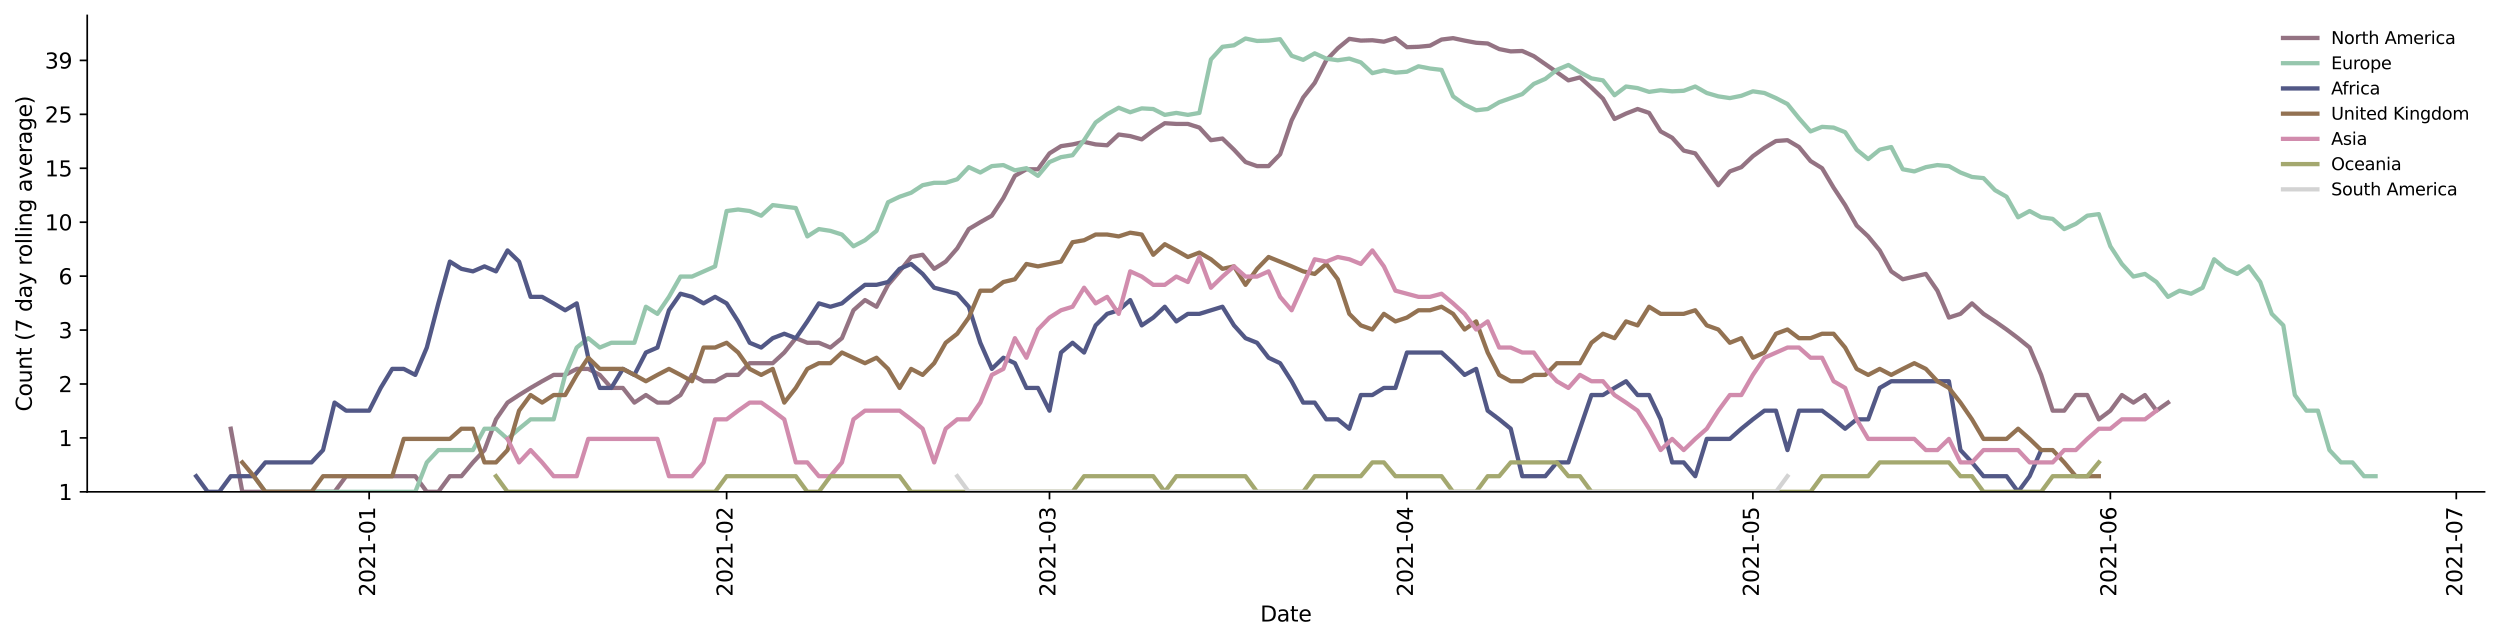 <?xml version="1.0" encoding="utf-8" standalone="no"?>
<!DOCTYPE svg PUBLIC "-//W3C//DTD SVG 1.1//EN"
  "http://www.w3.org/Graphics/SVG/1.1/DTD/svg11.dtd">
<svg height="298.621pt" version="1.1" viewBox="0 0 1163.803 298.621" width="1163.803pt" xmlns="http://www.w3.org/2000/svg" xmlns:xlink="http://www.w3.org/1999/xlink">
 <defs>
  <style type="text/css">*{stroke-linecap:butt;stroke-linejoin:round;}</style>
 </defs>
 <g id="figure_1">
  <g id="patch_1">
   <path d="M 0 298.621 
L 1163.803 298.621 
L 1163.803 0 
L 0 0 
z
" style="fill:#ffffff;"/>
  </g>
  <g id="axes_1">
   <g id="patch_2">
    <path d="M 40.603 228.96 
L 1156.603 228.96 
L 1156.603 7.2 
L 40.603 7.2 
z
" style="fill:#ffffff;"/>
   </g>
   <g id="matplotlib.axis_1">
    <g id="xtick_1">
     <g id="line2d_1">
      <defs>
       <path d="M 0 0 
L 0 3.5 
" id="mdc45613b7e" style="stroke:#000000;stroke-width:0.8;"/>
      </defs>
      <g>
       <use style="stroke:#000000;stroke-width:0.8;" x="171.85" xlink:href="#mdc45613b7e" y="228.96"/>
      </g>
     </g>
     <g id="text_1">
      <!-- 2021-01 -->
      <g transform="translate(174.609 277.743)rotate(-90)scale(0.1 -0.1)">
       <defs>
        <path d="M 1228 531 
L 3431 531 
L 3431 0 
L 469 0 
L 469 531 
Q 828 903 1448 1529 
Q 2069 2156 2228 2338 
Q 2531 2678 2651 2914 
Q 2772 3150 2772 3378 
Q 2772 3750 2511 3984 
Q 2250 4219 1831 4219 
Q 1534 4219 1204 4116 
Q 875 4013 500 3803 
L 500 4441 
Q 881 4594 1212 4672 
Q 1544 4750 1819 4750 
Q 2544 4750 2975 4387 
Q 3406 4025 3406 3419 
Q 3406 3131 3298 2873 
Q 3191 2616 2906 2266 
Q 2828 2175 2409 1742 
Q 1991 1309 1228 531 
z
" id="DejaVuSans-32" transform="scale(0.016)"/>
        <path d="M 2034 4250 
Q 1547 4250 1301 3770 
Q 1056 3291 1056 2328 
Q 1056 1369 1301 889 
Q 1547 409 2034 409 
Q 2525 409 2770 889 
Q 3016 1369 3016 2328 
Q 3016 3291 2770 3770 
Q 2525 4250 2034 4250 
z
M 2034 4750 
Q 2819 4750 3233 4129 
Q 3647 3509 3647 2328 
Q 3647 1150 3233 529 
Q 2819 -91 2034 -91 
Q 1250 -91 836 529 
Q 422 1150 422 2328 
Q 422 3509 836 4129 
Q 1250 4750 2034 4750 
z
" id="DejaVuSans-30" transform="scale(0.016)"/>
        <path d="M 794 531 
L 1825 531 
L 1825 4091 
L 703 3866 
L 703 4441 
L 1819 4666 
L 2450 4666 
L 2450 531 
L 3481 531 
L 3481 0 
L 794 0 
L 794 531 
z
" id="DejaVuSans-31" transform="scale(0.016)"/>
        <path d="M 313 2009 
L 1997 2009 
L 1997 1497 
L 313 1497 
L 313 2009 
z
" id="DejaVuSans-2d" transform="scale(0.016)"/>
       </defs>
       <use xlink:href="#DejaVuSans-32"/>
       <use x="63.623" xlink:href="#DejaVuSans-30"/>
       <use x="127.246" xlink:href="#DejaVuSans-32"/>
       <use x="190.869" xlink:href="#DejaVuSans-31"/>
       <use x="254.492" xlink:href="#DejaVuSans-2d"/>
       <use x="290.576" xlink:href="#DejaVuSans-30"/>
       <use x="354.199" xlink:href="#DejaVuSans-31"/>
      </g>
     </g>
    </g>
    <g id="xtick_2">
     <g id="line2d_2">
      <g>
       <use style="stroke:#000000;stroke-width:0.8;" x="338.257" xlink:href="#mdc45613b7e" y="228.96"/>
      </g>
     </g>
     <g id="text_2">
      <!-- 2021-02 -->
      <g transform="translate(341.016 277.743)rotate(-90)scale(0.1 -0.1)">
       <use xlink:href="#DejaVuSans-32"/>
       <use x="63.623" xlink:href="#DejaVuSans-30"/>
       <use x="127.246" xlink:href="#DejaVuSans-32"/>
       <use x="190.869" xlink:href="#DejaVuSans-31"/>
       <use x="254.492" xlink:href="#DejaVuSans-2d"/>
       <use x="290.576" xlink:href="#DejaVuSans-30"/>
       <use x="354.199" xlink:href="#DejaVuSans-32"/>
      </g>
     </g>
    </g>
    <g id="xtick_3">
     <g id="line2d_3">
      <g>
       <use style="stroke:#000000;stroke-width:0.8;" x="488.56" xlink:href="#mdc45613b7e" y="228.96"/>
      </g>
     </g>
     <g id="text_3">
      <!-- 2021-03 -->
      <g transform="translate(491.319 277.743)rotate(-90)scale(0.1 -0.1)">
       <defs>
        <path d="M 2597 2516 
Q 3050 2419 3304 2112 
Q 3559 1806 3559 1356 
Q 3559 666 3084 287 
Q 2609 -91 1734 -91 
Q 1441 -91 1130 -33 
Q 819 25 488 141 
L 488 750 
Q 750 597 1062 519 
Q 1375 441 1716 441 
Q 2309 441 2620 675 
Q 2931 909 2931 1356 
Q 2931 1769 2642 2001 
Q 2353 2234 1838 2234 
L 1294 2234 
L 1294 2753 
L 1863 2753 
Q 2328 2753 2575 2939 
Q 2822 3125 2822 3475 
Q 2822 3834 2567 4026 
Q 2313 4219 1838 4219 
Q 1578 4219 1281 4162 
Q 984 4106 628 3988 
L 628 4550 
Q 988 4650 1302 4700 
Q 1616 4750 1894 4750 
Q 2613 4750 3031 4423 
Q 3450 4097 3450 3541 
Q 3450 3153 3228 2886 
Q 3006 2619 2597 2516 
z
" id="DejaVuSans-33" transform="scale(0.016)"/>
       </defs>
       <use xlink:href="#DejaVuSans-32"/>
       <use x="63.623" xlink:href="#DejaVuSans-30"/>
       <use x="127.246" xlink:href="#DejaVuSans-32"/>
       <use x="190.869" xlink:href="#DejaVuSans-31"/>
       <use x="254.492" xlink:href="#DejaVuSans-2d"/>
       <use x="290.576" xlink:href="#DejaVuSans-30"/>
       <use x="354.199" xlink:href="#DejaVuSans-33"/>
      </g>
     </g>
    </g>
    <g id="xtick_4">
     <g id="line2d_4">
      <g>
       <use style="stroke:#000000;stroke-width:0.8;" x="654.967" xlink:href="#mdc45613b7e" y="228.96"/>
      </g>
     </g>
     <g id="text_4">
      <!-- 2021-04 -->
      <g transform="translate(657.726 277.743)rotate(-90)scale(0.1 -0.1)">
       <defs>
        <path d="M 2419 4116 
L 825 1625 
L 2419 1625 
L 2419 4116 
z
M 2253 4666 
L 3047 4666 
L 3047 1625 
L 3713 1625 
L 3713 1100 
L 3047 1100 
L 3047 0 
L 2419 0 
L 2419 1100 
L 313 1100 
L 313 1709 
L 2253 4666 
z
" id="DejaVuSans-34" transform="scale(0.016)"/>
       </defs>
       <use xlink:href="#DejaVuSans-32"/>
       <use x="63.623" xlink:href="#DejaVuSans-30"/>
       <use x="127.246" xlink:href="#DejaVuSans-32"/>
       <use x="190.869" xlink:href="#DejaVuSans-31"/>
       <use x="254.492" xlink:href="#DejaVuSans-2d"/>
       <use x="290.576" xlink:href="#DejaVuSans-30"/>
       <use x="354.199" xlink:href="#DejaVuSans-34"/>
      </g>
     </g>
    </g>
    <g id="xtick_5">
     <g id="line2d_5">
      <g>
       <use style="stroke:#000000;stroke-width:0.8;" x="816.006" xlink:href="#mdc45613b7e" y="228.96"/>
      </g>
     </g>
     <g id="text_5">
      <!-- 2021-05 -->
      <g transform="translate(818.765 277.743)rotate(-90)scale(0.1 -0.1)">
       <defs>
        <path d="M 691 4666 
L 3169 4666 
L 3169 4134 
L 1269 4134 
L 1269 2991 
Q 1406 3038 1543 3061 
Q 1681 3084 1819 3084 
Q 2600 3084 3056 2656 
Q 3513 2228 3513 1497 
Q 3513 744 3044 326 
Q 2575 -91 1722 -91 
Q 1428 -91 1123 -41 
Q 819 9 494 109 
L 494 744 
Q 775 591 1075 516 
Q 1375 441 1709 441 
Q 2250 441 2565 725 
Q 2881 1009 2881 1497 
Q 2881 1984 2565 2268 
Q 2250 2553 1709 2553 
Q 1456 2553 1204 2497 
Q 953 2441 691 2322 
L 691 4666 
z
" id="DejaVuSans-35" transform="scale(0.016)"/>
       </defs>
       <use xlink:href="#DejaVuSans-32"/>
       <use x="63.623" xlink:href="#DejaVuSans-30"/>
       <use x="127.246" xlink:href="#DejaVuSans-32"/>
       <use x="190.869" xlink:href="#DejaVuSans-31"/>
       <use x="254.492" xlink:href="#DejaVuSans-2d"/>
       <use x="290.576" xlink:href="#DejaVuSans-30"/>
       <use x="354.199" xlink:href="#DejaVuSans-35"/>
      </g>
     </g>
    </g>
    <g id="xtick_6">
     <g id="line2d_6">
      <g>
       <use style="stroke:#000000;stroke-width:0.8;" x="982.413" xlink:href="#mdc45613b7e" y="228.96"/>
      </g>
     </g>
     <g id="text_6">
      <!-- 2021-06 -->
      <g transform="translate(985.172 277.743)rotate(-90)scale(0.1 -0.1)">
       <defs>
        <path d="M 2113 2584 
Q 1688 2584 1439 2293 
Q 1191 2003 1191 1497 
Q 1191 994 1439 701 
Q 1688 409 2113 409 
Q 2538 409 2786 701 
Q 3034 994 3034 1497 
Q 3034 2003 2786 2293 
Q 2538 2584 2113 2584 
z
M 3366 4563 
L 3366 3988 
Q 3128 4100 2886 4159 
Q 2644 4219 2406 4219 
Q 1781 4219 1451 3797 
Q 1122 3375 1075 2522 
Q 1259 2794 1537 2939 
Q 1816 3084 2150 3084 
Q 2853 3084 3261 2657 
Q 3669 2231 3669 1497 
Q 3669 778 3244 343 
Q 2819 -91 2113 -91 
Q 1303 -91 875 529 
Q 447 1150 447 2328 
Q 447 3434 972 4092 
Q 1497 4750 2381 4750 
Q 2619 4750 2861 4703 
Q 3103 4656 3366 4563 
z
" id="DejaVuSans-36" transform="scale(0.016)"/>
       </defs>
       <use xlink:href="#DejaVuSans-32"/>
       <use x="63.623" xlink:href="#DejaVuSans-30"/>
       <use x="127.246" xlink:href="#DejaVuSans-32"/>
       <use x="190.869" xlink:href="#DejaVuSans-31"/>
       <use x="254.492" xlink:href="#DejaVuSans-2d"/>
       <use x="290.576" xlink:href="#DejaVuSans-30"/>
       <use x="354.199" xlink:href="#DejaVuSans-36"/>
      </g>
     </g>
    </g>
    <g id="xtick_7">
     <g id="line2d_7">
      <g>
       <use style="stroke:#000000;stroke-width:0.8;" x="1143.452" xlink:href="#mdc45613b7e" y="228.96"/>
      </g>
     </g>
     <g id="text_7">
      <!-- 2021-07 -->
      <g transform="translate(1146.211 277.743)rotate(-90)scale(0.1 -0.1)">
       <defs>
        <path d="M 525 4666 
L 3525 4666 
L 3525 4397 
L 1831 0 
L 1172 0 
L 2766 4134 
L 525 4134 
L 525 4666 
z
" id="DejaVuSans-37" transform="scale(0.016)"/>
       </defs>
       <use xlink:href="#DejaVuSans-32"/>
       <use x="63.623" xlink:href="#DejaVuSans-30"/>
       <use x="127.246" xlink:href="#DejaVuSans-32"/>
       <use x="190.869" xlink:href="#DejaVuSans-31"/>
       <use x="254.492" xlink:href="#DejaVuSans-2d"/>
       <use x="290.576" xlink:href="#DejaVuSans-30"/>
       <use x="354.199" xlink:href="#DejaVuSans-37"/>
      </g>
     </g>
    </g>
    <g id="text_8">
     <!-- Date -->
     <g transform="translate(586.652 289.341)scale(0.1 -0.1)">
      <defs>
       <path d="M 1259 4147 
L 1259 519 
L 2022 519 
Q 2988 519 3436 956 
Q 3884 1394 3884 2338 
Q 3884 3275 3436 3711 
Q 2988 4147 2022 4147 
L 1259 4147 
z
M 628 4666 
L 1925 4666 
Q 3281 4666 3915 4102 
Q 4550 3538 4550 2338 
Q 4550 1131 3912 565 
Q 3275 0 1925 0 
L 628 0 
L 628 4666 
z
" id="DejaVuSans-44" transform="scale(0.016)"/>
       <path d="M 2194 1759 
Q 1497 1759 1228 1600 
Q 959 1441 959 1056 
Q 959 750 1161 570 
Q 1363 391 1709 391 
Q 2188 391 2477 730 
Q 2766 1069 2766 1631 
L 2766 1759 
L 2194 1759 
z
M 3341 1997 
L 3341 0 
L 2766 0 
L 2766 531 
Q 2569 213 2275 61 
Q 1981 -91 1556 -91 
Q 1019 -91 701 211 
Q 384 513 384 1019 
Q 384 1609 779 1909 
Q 1175 2209 1959 2209 
L 2766 2209 
L 2766 2266 
Q 2766 2663 2505 2880 
Q 2244 3097 1772 3097 
Q 1472 3097 1187 3025 
Q 903 2953 641 2809 
L 641 3341 
Q 956 3463 1253 3523 
Q 1550 3584 1831 3584 
Q 2591 3584 2966 3190 
Q 3341 2797 3341 1997 
z
" id="DejaVuSans-61" transform="scale(0.016)"/>
       <path d="M 1172 4494 
L 1172 3500 
L 2356 3500 
L 2356 3053 
L 1172 3053 
L 1172 1153 
Q 1172 725 1289 603 
Q 1406 481 1766 481 
L 2356 481 
L 2356 0 
L 1766 0 
Q 1100 0 847 248 
Q 594 497 594 1153 
L 594 3053 
L 172 3053 
L 172 3500 
L 594 3500 
L 594 4494 
L 1172 4494 
z
" id="DejaVuSans-74" transform="scale(0.016)"/>
       <path d="M 3597 1894 
L 3597 1613 
L 953 1613 
Q 991 1019 1311 708 
Q 1631 397 2203 397 
Q 2534 397 2845 478 
Q 3156 559 3463 722 
L 3463 178 
Q 3153 47 2828 -22 
Q 2503 -91 2169 -91 
Q 1331 -91 842 396 
Q 353 884 353 1716 
Q 353 2575 817 3079 
Q 1281 3584 2069 3584 
Q 2775 3584 3186 3129 
Q 3597 2675 3597 1894 
z
M 3022 2063 
Q 3016 2534 2758 2815 
Q 2500 3097 2075 3097 
Q 1594 3097 1305 2825 
Q 1016 2553 972 2059 
L 3022 2063 
z
" id="DejaVuSans-65" transform="scale(0.016)"/>
      </defs>
      <use xlink:href="#DejaVuSans-44"/>
      <use x="77.002" xlink:href="#DejaVuSans-61"/>
      <use x="138.281" xlink:href="#DejaVuSans-74"/>
      <use x="177.49" xlink:href="#DejaVuSans-65"/>
     </g>
    </g>
   </g>
   <g id="matplotlib.axis_2">
    <g id="ytick_1">
     <g id="line2d_8">
      <defs>
       <path d="M 0 0 
L -3.5 0 
" id="m6c2ff61cca" style="stroke:#000000;stroke-width:0.8;"/>
      </defs>
      <g>
       <use style="stroke:#000000;stroke-width:0.8;" x="40.603" xlink:href="#m6c2ff61cca" y="228.96"/>
      </g>
     </g>
     <g id="text_9">
      <!-- 1 -->
      <g transform="translate(27.241 232.759)scale(0.1 -0.1)">
       <use xlink:href="#DejaVuSans-31"/>
      </g>
     </g>
    </g>
    <g id="ytick_2">
     <g id="line2d_9">
      <g>
       <use style="stroke:#000000;stroke-width:0.8;" x="40.603" xlink:href="#m6c2ff61cca" y="203.855"/>
      </g>
     </g>
     <g id="text_10">
      <!-- 1 -->
      <g transform="translate(27.241 207.654)scale(0.1 -0.1)">
       <use xlink:href="#DejaVuSans-31"/>
      </g>
     </g>
    </g>
    <g id="ytick_3">
     <g id="line2d_10">
      <g>
       <use style="stroke:#000000;stroke-width:0.8;" x="40.603" xlink:href="#m6c2ff61cca" y="178.75"/>
      </g>
     </g>
     <g id="text_11">
      <!-- 2 -->
      <g transform="translate(27.241 182.549)scale(0.1 -0.1)">
       <use xlink:href="#DejaVuSans-32"/>
      </g>
     </g>
    </g>
    <g id="ytick_4">
     <g id="line2d_11">
      <g>
       <use style="stroke:#000000;stroke-width:0.8;" x="40.603" xlink:href="#m6c2ff61cca" y="153.645"/>
      </g>
     </g>
     <g id="text_12">
      <!-- 3 -->
      <g transform="translate(27.241 157.444)scale(0.1 -0.1)">
       <use xlink:href="#DejaVuSans-33"/>
      </g>
     </g>
    </g>
    <g id="ytick_5">
     <g id="line2d_12">
      <g>
       <use style="stroke:#000000;stroke-width:0.8;" x="40.603" xlink:href="#m6c2ff61cca" y="128.54"/>
      </g>
     </g>
     <g id="text_13">
      <!-- 6 -->
      <g transform="translate(27.241 132.339)scale(0.1 -0.1)">
       <use xlink:href="#DejaVuSans-36"/>
      </g>
     </g>
    </g>
    <g id="ytick_6">
     <g id="line2d_13">
      <g>
       <use style="stroke:#000000;stroke-width:0.8;" x="40.603" xlink:href="#m6c2ff61cca" y="103.435"/>
      </g>
     </g>
     <g id="text_14">
      <!-- 10 -->
      <g transform="translate(20.878 107.234)scale(0.1 -0.1)">
       <use xlink:href="#DejaVuSans-31"/>
       <use x="63.623" xlink:href="#DejaVuSans-30"/>
      </g>
     </g>
    </g>
    <g id="ytick_7">
     <g id="line2d_14">
      <g>
       <use style="stroke:#000000;stroke-width:0.8;" x="40.603" xlink:href="#m6c2ff61cca" y="78.33"/>
      </g>
     </g>
     <g id="text_15">
      <!-- 15 -->
      <g transform="translate(20.878 82.129)scale(0.1 -0.1)">
       <use xlink:href="#DejaVuSans-31"/>
       <use x="63.623" xlink:href="#DejaVuSans-35"/>
      </g>
     </g>
    </g>
    <g id="ytick_8">
     <g id="line2d_15">
      <g>
       <use style="stroke:#000000;stroke-width:0.8;" x="40.603" xlink:href="#m6c2ff61cca" y="53.225"/>
      </g>
     </g>
     <g id="text_16">
      <!-- 25 -->
      <g transform="translate(20.878 57.024)scale(0.1 -0.1)">
       <use xlink:href="#DejaVuSans-32"/>
       <use x="63.623" xlink:href="#DejaVuSans-35"/>
      </g>
     </g>
    </g>
    <g id="ytick_9">
     <g id="line2d_16">
      <g>
       <use style="stroke:#000000;stroke-width:0.8;" x="40.603" xlink:href="#m6c2ff61cca" y="28.12"/>
      </g>
     </g>
     <g id="text_17">
      <!-- 39 -->
      <g transform="translate(20.878 31.919)scale(0.1 -0.1)">
       <defs>
        <path d="M 703 97 
L 703 672 
Q 941 559 1184 500 
Q 1428 441 1663 441 
Q 2288 441 2617 861 
Q 2947 1281 2994 2138 
Q 2813 1869 2534 1725 
Q 2256 1581 1919 1581 
Q 1219 1581 811 2004 
Q 403 2428 403 3163 
Q 403 3881 828 4315 
Q 1253 4750 1959 4750 
Q 2769 4750 3195 4129 
Q 3622 3509 3622 2328 
Q 3622 1225 3098 567 
Q 2575 -91 1691 -91 
Q 1453 -91 1209 -44 
Q 966 3 703 97 
z
M 1959 2075 
Q 2384 2075 2632 2365 
Q 2881 2656 2881 3163 
Q 2881 3666 2632 3958 
Q 2384 4250 1959 4250 
Q 1534 4250 1286 3958 
Q 1038 3666 1038 3163 
Q 1038 2656 1286 2365 
Q 1534 2075 1959 2075 
z
" id="DejaVuSans-39" transform="scale(0.016)"/>
       </defs>
       <use xlink:href="#DejaVuSans-33"/>
       <use x="63.623" xlink:href="#DejaVuSans-39"/>
      </g>
     </g>
    </g>
    <g id="text_18">
     <!-- Count (7 day rolling average) -->
     <g transform="translate(14.798 191.548)rotate(-90)scale(0.1 -0.1)">
      <defs>
       <path d="M 4122 4306 
L 4122 3641 
Q 3803 3938 3442 4084 
Q 3081 4231 2675 4231 
Q 1875 4231 1450 3742 
Q 1025 3253 1025 2328 
Q 1025 1406 1450 917 
Q 1875 428 2675 428 
Q 3081 428 3442 575 
Q 3803 722 4122 1019 
L 4122 359 
Q 3791 134 3420 21 
Q 3050 -91 2638 -91 
Q 1578 -91 968 557 
Q 359 1206 359 2328 
Q 359 3453 968 4101 
Q 1578 4750 2638 4750 
Q 3056 4750 3426 4639 
Q 3797 4528 4122 4306 
z
" id="DejaVuSans-43" transform="scale(0.016)"/>
       <path d="M 1959 3097 
Q 1497 3097 1228 2736 
Q 959 2375 959 1747 
Q 959 1119 1226 758 
Q 1494 397 1959 397 
Q 2419 397 2687 759 
Q 2956 1122 2956 1747 
Q 2956 2369 2687 2733 
Q 2419 3097 1959 3097 
z
M 1959 3584 
Q 2709 3584 3137 3096 
Q 3566 2609 3566 1747 
Q 3566 888 3137 398 
Q 2709 -91 1959 -91 
Q 1206 -91 779 398 
Q 353 888 353 1747 
Q 353 2609 779 3096 
Q 1206 3584 1959 3584 
z
" id="DejaVuSans-6f" transform="scale(0.016)"/>
       <path d="M 544 1381 
L 544 3500 
L 1119 3500 
L 1119 1403 
Q 1119 906 1312 657 
Q 1506 409 1894 409 
Q 2359 409 2629 706 
Q 2900 1003 2900 1516 
L 2900 3500 
L 3475 3500 
L 3475 0 
L 2900 0 
L 2900 538 
Q 2691 219 2414 64 
Q 2138 -91 1772 -91 
Q 1169 -91 856 284 
Q 544 659 544 1381 
z
M 1991 3584 
L 1991 3584 
z
" id="DejaVuSans-75" transform="scale(0.016)"/>
       <path d="M 3513 2113 
L 3513 0 
L 2938 0 
L 2938 2094 
Q 2938 2591 2744 2837 
Q 2550 3084 2163 3084 
Q 1697 3084 1428 2787 
Q 1159 2491 1159 1978 
L 1159 0 
L 581 0 
L 581 3500 
L 1159 3500 
L 1159 2956 
Q 1366 3272 1645 3428 
Q 1925 3584 2291 3584 
Q 2894 3584 3203 3211 
Q 3513 2838 3513 2113 
z
" id="DejaVuSans-6e" transform="scale(0.016)"/>
       <path id="DejaVuSans-20" transform="scale(0.016)"/>
       <path d="M 1984 4856 
Q 1566 4138 1362 3434 
Q 1159 2731 1159 2009 
Q 1159 1288 1364 580 
Q 1569 -128 1984 -844 
L 1484 -844 
Q 1016 -109 783 600 
Q 550 1309 550 2009 
Q 550 2706 781 3412 
Q 1013 4119 1484 4856 
L 1984 4856 
z
" id="DejaVuSans-28" transform="scale(0.016)"/>
       <path d="M 2906 2969 
L 2906 4863 
L 3481 4863 
L 3481 0 
L 2906 0 
L 2906 525 
Q 2725 213 2448 61 
Q 2172 -91 1784 -91 
Q 1150 -91 751 415 
Q 353 922 353 1747 
Q 353 2572 751 3078 
Q 1150 3584 1784 3584 
Q 2172 3584 2448 3432 
Q 2725 3281 2906 2969 
z
M 947 1747 
Q 947 1113 1208 752 
Q 1469 391 1925 391 
Q 2381 391 2643 752 
Q 2906 1113 2906 1747 
Q 2906 2381 2643 2742 
Q 2381 3103 1925 3103 
Q 1469 3103 1208 2742 
Q 947 2381 947 1747 
z
" id="DejaVuSans-64" transform="scale(0.016)"/>
       <path d="M 2059 -325 
Q 1816 -950 1584 -1140 
Q 1353 -1331 966 -1331 
L 506 -1331 
L 506 -850 
L 844 -850 
Q 1081 -850 1212 -737 
Q 1344 -625 1503 -206 
L 1606 56 
L 191 3500 
L 800 3500 
L 1894 763 
L 2988 3500 
L 3597 3500 
L 2059 -325 
z
" id="DejaVuSans-79" transform="scale(0.016)"/>
       <path d="M 2631 2963 
Q 2534 3019 2420 3045 
Q 2306 3072 2169 3072 
Q 1681 3072 1420 2755 
Q 1159 2438 1159 1844 
L 1159 0 
L 581 0 
L 581 3500 
L 1159 3500 
L 1159 2956 
Q 1341 3275 1631 3429 
Q 1922 3584 2338 3584 
Q 2397 3584 2469 3576 
Q 2541 3569 2628 3553 
L 2631 2963 
z
" id="DejaVuSans-72" transform="scale(0.016)"/>
       <path d="M 603 4863 
L 1178 4863 
L 1178 0 
L 603 0 
L 603 4863 
z
" id="DejaVuSans-6c" transform="scale(0.016)"/>
       <path d="M 603 3500 
L 1178 3500 
L 1178 0 
L 603 0 
L 603 3500 
z
M 603 4863 
L 1178 4863 
L 1178 4134 
L 603 4134 
L 603 4863 
z
" id="DejaVuSans-69" transform="scale(0.016)"/>
       <path d="M 2906 1791 
Q 2906 2416 2648 2759 
Q 2391 3103 1925 3103 
Q 1463 3103 1205 2759 
Q 947 2416 947 1791 
Q 947 1169 1205 825 
Q 1463 481 1925 481 
Q 2391 481 2648 825 
Q 2906 1169 2906 1791 
z
M 3481 434 
Q 3481 -459 3084 -895 
Q 2688 -1331 1869 -1331 
Q 1566 -1331 1297 -1286 
Q 1028 -1241 775 -1147 
L 775 -588 
Q 1028 -725 1275 -790 
Q 1522 -856 1778 -856 
Q 2344 -856 2625 -561 
Q 2906 -266 2906 331 
L 2906 616 
Q 2728 306 2450 153 
Q 2172 0 1784 0 
Q 1141 0 747 490 
Q 353 981 353 1791 
Q 353 2603 747 3093 
Q 1141 3584 1784 3584 
Q 2172 3584 2450 3431 
Q 2728 3278 2906 2969 
L 2906 3500 
L 3481 3500 
L 3481 434 
z
" id="DejaVuSans-67" transform="scale(0.016)"/>
       <path d="M 191 3500 
L 800 3500 
L 1894 563 
L 2988 3500 
L 3597 3500 
L 2284 0 
L 1503 0 
L 191 3500 
z
" id="DejaVuSans-76" transform="scale(0.016)"/>
       <path d="M 513 4856 
L 1013 4856 
Q 1481 4119 1714 3412 
Q 1947 2706 1947 2009 
Q 1947 1309 1714 600 
Q 1481 -109 1013 -844 
L 513 -844 
Q 928 -128 1133 580 
Q 1338 1288 1338 2009 
Q 1338 2731 1133 3434 
Q 928 4138 513 4856 
z
" id="DejaVuSans-29" transform="scale(0.016)"/>
      </defs>
      <use xlink:href="#DejaVuSans-43"/>
      <use x="69.824" xlink:href="#DejaVuSans-6f"/>
      <use x="131.006" xlink:href="#DejaVuSans-75"/>
      <use x="194.385" xlink:href="#DejaVuSans-6e"/>
      <use x="257.764" xlink:href="#DejaVuSans-74"/>
      <use x="296.973" xlink:href="#DejaVuSans-20"/>
      <use x="328.76" xlink:href="#DejaVuSans-28"/>
      <use x="367.773" xlink:href="#DejaVuSans-37"/>
      <use x="431.396" xlink:href="#DejaVuSans-20"/>
      <use x="463.184" xlink:href="#DejaVuSans-64"/>
      <use x="526.66" xlink:href="#DejaVuSans-61"/>
      <use x="587.939" xlink:href="#DejaVuSans-79"/>
      <use x="647.119" xlink:href="#DejaVuSans-20"/>
      <use x="678.906" xlink:href="#DejaVuSans-72"/>
      <use x="717.77" xlink:href="#DejaVuSans-6f"/>
      <use x="778.951" xlink:href="#DejaVuSans-6c"/>
      <use x="806.734" xlink:href="#DejaVuSans-6c"/>
      <use x="834.518" xlink:href="#DejaVuSans-69"/>
      <use x="862.301" xlink:href="#DejaVuSans-6e"/>
      <use x="925.68" xlink:href="#DejaVuSans-67"/>
      <use x="989.156" xlink:href="#DejaVuSans-20"/>
      <use x="1020.943" xlink:href="#DejaVuSans-61"/>
      <use x="1082.223" xlink:href="#DejaVuSans-76"/>
      <use x="1141.402" xlink:href="#DejaVuSans-65"/>
      <use x="1202.926" xlink:href="#DejaVuSans-72"/>
      <use x="1244.039" xlink:href="#DejaVuSans-61"/>
      <use x="1305.318" xlink:href="#DejaVuSans-67"/>
      <use x="1368.795" xlink:href="#DejaVuSans-65"/>
      <use x="1430.318" xlink:href="#DejaVuSans-29"/>
     </g>
    </g>
   </g>
   <g id="line2d_17">
    <path clip-path="url(#p24ce14fd1b)" d="M 107.434 199.577 
L 112.802 228.96 
L 155.746 228.96 
L 161.114 221.681 
L 193.322 221.681 
L 198.69 228.96 
L 204.058 228.96 
L 209.426 221.681 
L 214.794 221.681 
L 220.162 215.26 
L 225.53 209.516 
L 230.897 195.213 
L 236.265 187.412 
L 241.633 183.894 
L 247.001 180.589 
L 252.369 177.473 
L 257.737 174.525 
L 263.105 174.525 
L 268.473 171.729 
L 273.841 171.729 
L 279.209 174.525 
L 284.577 180.589 
L 289.945 180.589 
L 295.313 187.412 
L 300.681 183.894 
L 306.049 187.412 
L 311.417 187.412 
L 316.785 183.894 
L 322.153 174.525 
L 327.521 177.473 
L 332.889 177.473 
L 338.257 174.525 
L 343.625 174.525 
L 348.993 169.069 
L 359.729 169.069 
L 365.097 164.11 
L 370.465 157.426 
L 375.833 159.564 
L 381.201 159.564 
L 386.568 161.79 
L 391.936 157.426 
L 397.304 144.429 
L 402.672 139.686 
L 408.04 142.802 
L 413.408 132.596 
L 418.776 126.323 
L 424.144 119.64 
L 429.512 118.601 
L 434.88 125.151 
L 440.248 121.778 
L 445.616 115.6 
L 450.984 106.643 
L 456.352 103.435 
L 461.72 100.406 
L 467.088 92.213 
L 472.456 81.853 
L 477.824 78.795 
L 483.192 78.795 
L 488.56 71.392 
L 493.928 68.036 
L 499.296 67.228 
L 504.664 66.039 
L 510.032 67.228 
L 515.4 67.631 
L 520.768 62.619 
L 526.136 63.36 
L 531.504 64.875 
L 536.872 60.807 
L 542.239 57.356 
L 547.607 57.691 
L 552.975 57.691 
L 558.343 59.4 
L 563.711 65.26 
L 569.079 64.492 
L 574.447 69.688 
L 579.815 75.432 
L 585.183 77.328 
L 590.551 77.328 
L 595.919 71.826 
L 601.287 56.034 
L 606.655 45.392 
L 612.023 38.585 
L 617.391 28.056 
L 622.759 22.489 
L 628.127 18.084 
L 633.495 18.904 
L 638.863 18.739 
L 644.231 19.402 
L 649.599 17.76 
L 654.967 21.962 
L 660.335 21.788 
L 665.703 21.268 
L 671.071 18.411 
L 676.439 17.76 
L 681.807 18.904 
L 687.175 19.905 
L 692.543 20.242 
L 697.91 22.843 
L 703.278 23.919 
L 708.646 23.738 
L 714.014 26.137 
L 724.75 33.605 
L 730.118 37.412 
L 735.486 36.038 
L 740.854 40.761 
L 746.222 45.932 
L 751.59 55.385 
L 756.958 52.864 
L 762.326 50.75 
L 767.694 52.557 
L 773.062 61.165 
L 778.43 64.112 
L 783.798 70.109 
L 789.166 71.392 
L 799.902 86.216 
L 805.27 79.795 
L 810.638 77.813 
L 816.006 72.705 
L 821.374 68.856 
L 826.742 65.648 
L 832.11 65.26 
L 837.478 68.444 
L 842.846 74.968 
L 848.214 78.302 
L 853.581 87.364 
L 858.949 95.478 
L 864.317 105.015 
L 869.685 110.051 
L 875.053 116.582 
L 880.421 126.323 
L 885.789 130 
L 896.525 127.521 
L 901.893 135.322 
L 907.261 147.838 
L 912.629 146.107 
L 917.997 141.222 
L 923.365 146.107 
L 928.733 149.625 
L 934.101 153.386 
L 939.469 157.426 
L 944.837 161.79 
L 950.205 174.525 
L 955.573 191.173 
L 960.941 191.173 
L 966.309 183.894 
L 971.677 183.894 
L 977.045 195.213 
L 982.413 191.173 
L 987.781 183.894 
L 993.149 187.412 
L 998.517 183.894 
L 1003.885 191.173 
L 1009.252 187.412 
L 1009.252 187.412 
" style="fill:none;stroke:#947383;stroke-linecap:square;stroke-width:2;"/>
   </g>
   <g id="line2d_18">
    <path clip-path="url(#p24ce14fd1b)" d="M 118.17 221.681 
L 123.538 228.96 
L 193.322 228.96 
L 198.69 215.26 
L 204.058 209.516 
L 220.162 209.516 
L 225.53 199.577 
L 230.897 199.577 
L 236.265 204.32 
L 241.633 199.577 
L 247.001 195.213 
L 257.737 195.213 
L 263.105 174.525 
L 268.473 161.79 
L 273.841 157.426 
L 279.209 161.79 
L 284.577 159.564 
L 295.313 159.564 
L 300.681 142.802 
L 306.049 146.107 
L 311.417 138.192 
L 316.785 128.746 
L 322.153 128.746 
L 332.889 124.003 
L 338.257 98.239 
L 343.625 97.536 
L 348.993 98.239 
L 354.361 100.406 
L 359.729 95.478 
L 370.465 96.841 
L 375.833 110.051 
L 381.201 106.643 
L 386.568 107.475 
L 391.936 109.179 
L 397.304 114.635 
L 402.672 111.838 
L 408.04 107.475 
L 413.408 94.149 
L 418.776 91.583 
L 424.144 89.735 
L 429.512 86.216 
L 434.88 85.092 
L 440.248 85.092 
L 445.616 83.448 
L 450.984 77.813 
L 456.352 80.302 
L 461.72 77.328 
L 467.088 76.848 
L 472.456 79.293 
L 477.824 78.302 
L 483.192 81.853 
L 488.56 75.432 
L 493.928 73.15 
L 499.296 72.264 
L 504.664 65.26 
L 510.032 57.023 
L 515.4 53.173 
L 520.768 50.16 
L 526.136 52.251 
L 531.504 50.454 
L 536.872 50.75 
L 542.239 53.483 
L 547.607 52.557 
L 552.975 53.483 
L 558.343 52.557 
L 563.711 27.667 
L 569.079 21.788 
L 574.447 21.095 
L 579.815 17.922 
L 585.183 19.07 
L 590.551 18.904 
L 595.919 18.247 
L 601.287 25.948 
L 606.655 27.861 
L 612.023 24.832 
L 617.391 27.28 
L 622.759 28.056 
L 628.127 27.28 
L 633.495 29.042 
L 638.863 34.039 
L 644.231 32.746 
L 649.599 33.822 
L 654.967 33.389 
L 660.335 30.863 
L 665.703 31.901 
L 671.071 32.534 
L 676.439 44.858 
L 681.807 48.714 
L 687.175 51.345 
L 692.543 50.75 
L 697.91 47.584 
L 708.646 43.804 
L 714.014 39.061 
L 719.382 36.721 
L 724.75 32.534 
L 730.118 30.249 
L 735.486 33.605 
L 740.854 36.492 
L 746.222 37.412 
L 751.59 44.329 
L 756.958 40.27 
L 762.326 41.008 
L 767.694 42.771 
L 773.062 42.008 
L 778.43 42.516 
L 783.798 42.261 
L 789.166 40.27 
L 794.534 43.285 
L 799.902 44.858 
L 805.27 45.662 
L 810.638 44.593 
L 816.006 42.516 
L 821.374 43.285 
L 826.742 45.662 
L 832.11 48.429 
L 837.478 55.064 
L 842.846 61.165 
L 848.214 59.054 
L 853.581 59.4 
L 858.949 61.525 
L 864.317 69.688 
L 869.685 74.052 
L 875.053 69.688 
L 880.421 68.444 
L 885.789 78.795 
L 891.157 79.795 
L 896.525 77.813 
L 901.893 76.848 
L 907.261 77.328 
L 912.629 80.302 
L 917.997 82.379 
L 923.365 82.911 
L 928.733 88.536 
L 934.101 91.583 
L 939.469 101.147 
L 944.837 98.239 
L 950.205 101.147 
L 955.573 101.899 
L 960.941 106.643 
L 966.309 104.219 
L 971.677 100.406 
L 977.045 99.674 
L 982.413 114.635 
L 987.781 122.879 
L 993.149 128.746 
L 998.517 127.521 
L 1003.885 131.282 
L 1009.252 138.192 
L 1014.62 135.322 
L 1019.988 136.739 
L 1025.356 133.942 
L 1030.724 120.698 
L 1036.092 125.151 
L 1041.46 127.521 
L 1046.828 124.003 
L 1052.196 131.282 
L 1057.564 146.107 
L 1062.932 151.473 
L 1068.3 183.894 
L 1073.668 191.173 
L 1079.036 191.173 
L 1084.404 209.516 
L 1089.772 215.26 
L 1095.14 215.26 
L 1100.508 221.681 
L 1105.876 221.681 
L 1105.876 221.681 
" style="fill:none;stroke:#96c6ad;stroke-linecap:square;stroke-width:2;"/>
   </g>
   <g id="line2d_19">
    <path clip-path="url(#p24ce14fd1b)" d="M 91.33 221.681 
L 96.698 228.96 
L 102.066 228.96 
L 107.434 221.681 
L 118.17 221.681 
L 123.538 215.26 
L 145.01 215.26 
L 150.378 209.516 
L 155.746 187.412 
L 161.114 191.173 
L 171.85 191.173 
L 177.218 180.589 
L 182.586 171.729 
L 187.954 171.729 
L 193.322 174.525 
L 198.69 161.79 
L 204.058 141.222 
L 209.426 121.778 
L 214.794 125.151 
L 220.162 126.323 
L 225.53 124.003 
L 230.897 126.323 
L 236.265 116.582 
L 241.633 121.778 
L 247.001 138.192 
L 252.369 138.192 
L 257.737 141.222 
L 263.105 144.429 
L 268.473 141.222 
L 273.841 166.533 
L 279.209 180.589 
L 284.577 180.589 
L 289.945 171.729 
L 295.313 174.525 
L 300.681 164.11 
L 306.049 161.79 
L 311.417 144.429 
L 316.785 136.739 
L 322.153 138.192 
L 327.521 141.222 
L 332.889 138.192 
L 338.257 141.222 
L 343.625 149.625 
L 348.993 159.564 
L 354.361 161.79 
L 359.729 157.426 
L 365.097 155.369 
L 370.465 157.426 
L 375.833 149.625 
L 381.201 141.222 
L 386.568 142.802 
L 391.936 141.222 
L 397.304 136.739 
L 402.672 132.596 
L 408.04 132.596 
L 413.408 131.282 
L 418.776 125.151 
L 424.144 122.879 
L 429.512 127.521 
L 434.88 133.942 
L 445.616 136.739 
L 450.984 142.802 
L 456.352 159.564 
L 461.72 171.729 
L 467.088 166.533 
L 472.456 169.069 
L 477.824 180.589 
L 483.192 180.589 
L 488.56 191.173 
L 493.928 164.11 
L 499.296 159.564 
L 504.664 164.11 
L 510.032 151.473 
L 515.4 146.107 
L 520.768 144.429 
L 526.136 139.686 
L 531.504 151.473 
L 536.872 147.838 
L 542.239 142.802 
L 547.607 149.625 
L 552.975 146.107 
L 558.343 146.107 
L 569.079 142.802 
L 574.447 151.473 
L 579.815 157.426 
L 585.183 159.564 
L 590.551 166.533 
L 595.919 169.069 
L 601.287 177.473 
L 606.655 187.412 
L 612.023 187.412 
L 617.391 195.213 
L 622.759 195.213 
L 628.127 199.577 
L 633.495 183.894 
L 638.863 183.894 
L 644.231 180.589 
L 649.599 180.589 
L 654.967 164.11 
L 671.071 164.11 
L 676.439 169.069 
L 681.807 174.525 
L 687.175 171.729 
L 692.543 191.173 
L 697.91 195.213 
L 703.278 199.577 
L 708.646 221.681 
L 719.382 221.681 
L 724.75 215.26 
L 730.118 215.26 
L 740.854 183.894 
L 746.222 183.894 
L 751.59 180.589 
L 756.958 177.473 
L 762.326 183.894 
L 767.694 183.894 
L 773.062 195.213 
L 778.43 215.26 
L 783.798 215.26 
L 789.166 221.681 
L 794.534 204.32 
L 805.27 204.32 
L 810.638 199.577 
L 816.006 195.213 
L 821.374 191.173 
L 826.742 191.173 
L 832.11 209.516 
L 837.478 191.173 
L 848.214 191.173 
L 853.581 195.213 
L 858.949 199.577 
L 864.317 195.213 
L 869.685 195.213 
L 875.053 180.589 
L 880.421 177.473 
L 907.261 177.473 
L 912.629 209.516 
L 917.997 215.26 
L 923.365 221.681 
L 934.101 221.681 
L 939.469 228.96 
L 944.837 221.681 
L 950.205 209.516 
L 950.205 209.516 
" style="fill:none;stroke:#525886;stroke-linecap:square;stroke-width:2;"/>
   </g>
   <g id="line2d_20">
    <path clip-path="url(#p24ce14fd1b)" d="M 112.802 215.26 
L 118.17 221.681 
L 123.538 228.96 
L 145.01 228.96 
L 150.378 221.681 
L 182.586 221.681 
L 187.954 204.32 
L 209.426 204.32 
L 214.794 199.577 
L 220.162 199.577 
L 225.53 215.26 
L 230.897 215.26 
L 236.265 209.516 
L 241.633 191.173 
L 247.001 183.894 
L 252.369 187.412 
L 257.737 183.894 
L 263.105 183.894 
L 268.473 174.525 
L 273.841 166.533 
L 279.209 171.729 
L 289.945 171.729 
L 295.313 174.525 
L 300.681 177.473 
L 306.049 174.525 
L 311.417 171.729 
L 316.785 174.525 
L 322.153 177.473 
L 327.521 161.79 
L 332.889 161.79 
L 338.257 159.564 
L 343.625 164.11 
L 348.993 171.729 
L 354.361 174.525 
L 359.729 171.729 
L 365.097 187.412 
L 370.465 180.589 
L 375.833 171.729 
L 381.201 169.069 
L 386.568 169.069 
L 391.936 164.11 
L 402.672 169.069 
L 408.04 166.533 
L 413.408 171.729 
L 418.776 180.589 
L 424.144 171.729 
L 429.512 174.525 
L 434.88 169.069 
L 440.248 159.564 
L 445.616 155.369 
L 450.984 147.838 
L 456.352 135.322 
L 461.72 135.322 
L 467.088 131.282 
L 472.456 130 
L 477.824 122.879 
L 483.192 124.003 
L 493.928 121.778 
L 499.296 112.755 
L 504.664 111.838 
L 510.032 109.179 
L 515.4 109.179 
L 520.768 110.051 
L 526.136 108.32 
L 531.504 109.179 
L 536.872 118.601 
L 542.239 113.687 
L 547.607 116.582 
L 552.975 119.64 
L 558.343 117.582 
L 563.711 120.698 
L 569.079 125.151 
L 574.447 124.003 
L 579.815 132.596 
L 585.183 125.151 
L 590.551 119.64 
L 601.287 124.003 
L 606.655 126.323 
L 612.023 127.521 
L 617.391 122.879 
L 622.759 130 
L 628.127 146.107 
L 633.495 151.473 
L 638.863 153.386 
L 644.231 146.107 
L 649.599 149.625 
L 654.967 147.838 
L 660.335 144.429 
L 665.703 144.429 
L 671.071 142.802 
L 676.439 146.107 
L 681.807 153.386 
L 687.175 149.625 
L 692.543 164.11 
L 697.91 174.525 
L 703.278 177.473 
L 708.646 177.473 
L 714.014 174.525 
L 719.382 174.525 
L 724.75 169.069 
L 735.486 169.069 
L 740.854 159.564 
L 746.222 155.369 
L 751.59 157.426 
L 756.958 149.625 
L 762.326 151.473 
L 767.694 142.802 
L 773.062 146.107 
L 783.798 146.107 
L 789.166 144.429 
L 794.534 151.473 
L 799.902 153.386 
L 805.27 159.564 
L 810.638 157.426 
L 816.006 166.533 
L 821.374 164.11 
L 826.742 155.369 
L 832.11 153.386 
L 837.478 157.426 
L 842.846 157.426 
L 848.214 155.369 
L 853.581 155.369 
L 858.949 161.79 
L 864.317 171.729 
L 869.685 174.525 
L 875.053 171.729 
L 880.421 174.525 
L 885.789 171.729 
L 891.157 169.069 
L 896.525 171.729 
L 901.893 177.473 
L 907.261 180.589 
L 912.629 187.412 
L 917.997 195.213 
L 923.365 204.32 
L 934.101 204.32 
L 939.469 199.577 
L 944.837 204.32 
L 950.205 209.516 
L 955.573 209.516 
L 960.941 215.26 
L 966.309 221.681 
L 977.045 221.681 
L 977.045 221.681 
" style="fill:none;stroke:#937252;stroke-linecap:square;stroke-width:2;"/>
   </g>
   <g id="line2d_21">
    <path clip-path="url(#p24ce14fd1b)" d="M 236.265 204.32 
L 241.633 215.26 
L 247.001 209.516 
L 252.369 215.26 
L 257.737 221.681 
L 268.473 221.681 
L 273.841 204.32 
L 306.049 204.32 
L 311.417 221.681 
L 322.153 221.681 
L 327.521 215.26 
L 332.889 195.213 
L 338.257 195.213 
L 343.625 191.173 
L 348.993 187.412 
L 354.361 187.412 
L 359.729 191.173 
L 365.097 195.213 
L 370.465 215.26 
L 375.833 215.26 
L 381.201 221.681 
L 386.568 221.681 
L 391.936 215.26 
L 397.304 195.213 
L 402.672 191.173 
L 418.776 191.173 
L 424.144 195.213 
L 429.512 199.577 
L 434.88 215.26 
L 440.248 199.577 
L 445.616 195.213 
L 450.984 195.213 
L 456.352 187.412 
L 461.72 174.525 
L 467.088 171.729 
L 472.456 157.426 
L 477.824 166.533 
L 483.192 153.386 
L 488.56 147.838 
L 493.928 144.429 
L 499.296 142.802 
L 504.664 133.942 
L 510.032 141.222 
L 515.4 138.192 
L 520.768 146.107 
L 526.136 126.323 
L 531.504 128.746 
L 536.872 132.596 
L 542.239 132.596 
L 547.607 128.746 
L 552.975 131.282 
L 558.343 119.64 
L 563.711 133.942 
L 569.079 128.746 
L 574.447 124.003 
L 579.815 128.746 
L 585.183 128.746 
L 590.551 126.323 
L 595.919 138.192 
L 601.287 144.429 
L 612.023 120.698 
L 617.391 121.778 
L 622.759 119.64 
L 628.127 120.698 
L 633.495 122.879 
L 638.863 116.582 
L 644.231 124.003 
L 649.599 135.322 
L 660.335 138.192 
L 665.703 138.192 
L 671.071 136.739 
L 676.439 141.222 
L 681.807 146.107 
L 687.175 153.386 
L 692.543 149.625 
L 697.91 161.79 
L 703.278 161.79 
L 708.646 164.11 
L 714.014 164.11 
L 719.382 171.729 
L 724.75 177.473 
L 730.118 180.589 
L 735.486 174.525 
L 740.854 177.473 
L 746.222 177.473 
L 751.59 183.894 
L 756.958 187.412 
L 762.326 191.173 
L 767.694 199.577 
L 773.062 209.516 
L 778.43 204.32 
L 783.798 209.516 
L 789.166 204.32 
L 794.534 199.577 
L 799.902 191.173 
L 805.27 183.894 
L 810.638 183.894 
L 816.006 174.525 
L 821.374 166.533 
L 832.11 161.79 
L 837.478 161.79 
L 842.846 166.533 
L 848.214 166.533 
L 853.581 177.473 
L 858.949 180.589 
L 864.317 195.213 
L 869.685 204.32 
L 891.157 204.32 
L 896.525 209.516 
L 901.893 209.516 
L 907.261 204.32 
L 912.629 215.26 
L 917.997 215.26 
L 923.365 209.516 
L 939.469 209.516 
L 944.837 215.26 
L 955.573 215.26 
L 960.941 209.516 
L 966.309 209.516 
L 971.677 204.32 
L 977.045 199.577 
L 982.413 199.577 
L 987.781 195.213 
L 998.517 195.213 
L 1003.885 191.173 
L 1003.885 191.173 
" style="fill:none;stroke:#d18cad;stroke-linecap:square;stroke-width:2;"/>
   </g>
   <g id="line2d_22">
    <path clip-path="url(#p24ce14fd1b)" d="M 230.897 221.681 
L 236.265 228.96 
L 332.889 228.96 
L 338.257 221.681 
L 370.465 221.681 
L 375.833 228.96 
L 381.201 228.96 
L 386.568 221.681 
L 418.776 221.681 
L 424.144 228.96 
L 499.296 228.96 
L 504.664 221.681 
L 536.872 221.681 
L 542.239 228.96 
L 547.607 221.681 
L 579.815 221.681 
L 585.183 228.96 
L 606.655 228.96 
L 612.023 221.681 
L 633.495 221.681 
L 638.863 215.26 
L 644.231 215.26 
L 649.599 221.681 
L 671.071 221.681 
L 676.439 228.96 
L 687.175 228.96 
L 692.543 221.681 
L 697.91 221.681 
L 703.278 215.26 
L 724.75 215.26 
L 730.118 221.681 
L 735.486 221.681 
L 740.854 228.96 
L 842.846 228.96 
L 848.214 221.681 
L 869.685 221.681 
L 875.053 215.26 
L 907.261 215.26 
L 912.629 221.681 
L 917.997 221.681 
L 923.365 228.96 
L 950.205 228.96 
L 955.573 221.681 
L 971.677 221.681 
L 977.045 215.26 
L 977.045 215.26 
" style="fill:none;stroke:#a4a86f;stroke-linecap:square;stroke-width:2;"/>
   </g>
   <g id="line2d_23">
    <path clip-path="url(#p24ce14fd1b)" d="M 445.616 221.681 
L 450.984 228.96 
L 456.352 228.96 
L 461.72 228.96 
L 467.088 228.96 
L 472.456 228.96 
L 477.824 228.96 
L 483.192 228.96 
L 488.56 228.96 
L 493.928 228.96 
L 499.296 228.96 
L 504.664 228.96 
L 510.032 228.96 
L 515.4 228.96 
L 520.768 228.96 
L 526.136 228.96 
L 531.504 228.96 
L 536.872 228.96 
L 542.239 228.96 
L 547.607 228.96 
L 552.975 228.96 
L 558.343 228.96 
L 563.711 228.96 
L 569.079 228.96 
L 574.447 228.96 
L 579.815 228.96 
L 585.183 228.96 
L 590.551 228.96 
L 595.919 228.96 
L 601.287 228.96 
L 606.655 228.96 
L 612.023 228.96 
L 617.391 228.96 
L 622.759 228.96 
L 628.127 228.96 
L 633.495 228.96 
L 638.863 228.96 
L 644.231 228.96 
L 649.599 228.96 
L 654.967 228.96 
L 660.335 228.96 
L 665.703 228.96 
L 671.071 228.96 
L 676.439 228.96 
L 681.807 228.96 
L 687.175 228.96 
L 692.543 228.96 
L 697.91 228.96 
L 703.278 228.96 
L 708.646 228.96 
L 714.014 228.96 
L 719.382 228.96 
L 724.75 228.96 
L 730.118 228.96 
L 735.486 228.96 
L 740.854 228.96 
L 746.222 228.96 
L 751.59 228.96 
L 756.958 228.96 
L 762.326 228.96 
L 767.694 228.96 
L 773.062 228.96 
L 778.43 228.96 
L 783.798 228.96 
L 789.166 228.96 
L 794.534 228.96 
L 799.902 228.96 
L 805.27 228.96 
L 810.638 228.96 
L 816.006 228.96 
L 821.374 228.96 
L 826.742 228.96 
L 832.11 221.681 
" style="fill:none;stroke:#d3d3d3;stroke-linecap:square;stroke-width:2;"/>
   </g>
   <g id="patch_3">
    <path d="M 40.603 228.96 
L 40.603 7.2 
" style="fill:none;stroke:#000000;stroke-linecap:square;stroke-linejoin:miter;stroke-width:0.8;"/>
   </g>
   <g id="patch_4">
    <path d="M 40.603 228.96 
L 1156.603 228.96 
" style="fill:none;stroke:#000000;stroke-linecap:square;stroke-linejoin:miter;stroke-width:0.8;"/>
   </g>
   <g id="legend_1">
    <g id="line2d_24">
     <path d="M 1062.792 17.679 
L 1078.792 17.679 
" style="fill:none;stroke:#947383;stroke-linecap:square;stroke-width:2;"/>
    </g>
    <g id="line2d_25"/>
    <g id="text_19">
     <!-- North America -->
     <g transform="translate(1085.192 20.479)scale(0.08 -0.08)">
      <defs>
       <path d="M 628 4666 
L 1478 4666 
L 3547 763 
L 3547 4666 
L 4159 4666 
L 4159 0 
L 3309 0 
L 1241 3903 
L 1241 0 
L 628 0 
L 628 4666 
z
" id="DejaVuSans-4e" transform="scale(0.016)"/>
       <path d="M 3513 2113 
L 3513 0 
L 2938 0 
L 2938 2094 
Q 2938 2591 2744 2837 
Q 2550 3084 2163 3084 
Q 1697 3084 1428 2787 
Q 1159 2491 1159 1978 
L 1159 0 
L 581 0 
L 581 4863 
L 1159 4863 
L 1159 2956 
Q 1366 3272 1645 3428 
Q 1925 3584 2291 3584 
Q 2894 3584 3203 3211 
Q 3513 2838 3513 2113 
z
" id="DejaVuSans-68" transform="scale(0.016)"/>
       <path d="M 2188 4044 
L 1331 1722 
L 3047 1722 
L 2188 4044 
z
M 1831 4666 
L 2547 4666 
L 4325 0 
L 3669 0 
L 3244 1197 
L 1141 1197 
L 716 0 
L 50 0 
L 1831 4666 
z
" id="DejaVuSans-41" transform="scale(0.016)"/>
       <path d="M 3328 2828 
Q 3544 3216 3844 3400 
Q 4144 3584 4550 3584 
Q 5097 3584 5394 3201 
Q 5691 2819 5691 2113 
L 5691 0 
L 5113 0 
L 5113 2094 
Q 5113 2597 4934 2840 
Q 4756 3084 4391 3084 
Q 3944 3084 3684 2787 
Q 3425 2491 3425 1978 
L 3425 0 
L 2847 0 
L 2847 2094 
Q 2847 2600 2669 2842 
Q 2491 3084 2119 3084 
Q 1678 3084 1418 2786 
Q 1159 2488 1159 1978 
L 1159 0 
L 581 0 
L 581 3500 
L 1159 3500 
L 1159 2956 
Q 1356 3278 1631 3431 
Q 1906 3584 2284 3584 
Q 2666 3584 2933 3390 
Q 3200 3197 3328 2828 
z
" id="DejaVuSans-6d" transform="scale(0.016)"/>
       <path d="M 3122 3366 
L 3122 2828 
Q 2878 2963 2633 3030 
Q 2388 3097 2138 3097 
Q 1578 3097 1268 2742 
Q 959 2388 959 1747 
Q 959 1106 1268 751 
Q 1578 397 2138 397 
Q 2388 397 2633 464 
Q 2878 531 3122 666 
L 3122 134 
Q 2881 22 2623 -34 
Q 2366 -91 2075 -91 
Q 1284 -91 818 406 
Q 353 903 353 1747 
Q 353 2603 823 3093 
Q 1294 3584 2113 3584 
Q 2378 3584 2631 3529 
Q 2884 3475 3122 3366 
z
" id="DejaVuSans-63" transform="scale(0.016)"/>
      </defs>
      <use xlink:href="#DejaVuSans-4e"/>
      <use x="74.805" xlink:href="#DejaVuSans-6f"/>
      <use x="135.986" xlink:href="#DejaVuSans-72"/>
      <use x="177.1" xlink:href="#DejaVuSans-74"/>
      <use x="216.309" xlink:href="#DejaVuSans-68"/>
      <use x="279.688" xlink:href="#DejaVuSans-20"/>
      <use x="311.475" xlink:href="#DejaVuSans-41"/>
      <use x="379.883" xlink:href="#DejaVuSans-6d"/>
      <use x="477.295" xlink:href="#DejaVuSans-65"/>
      <use x="538.818" xlink:href="#DejaVuSans-72"/>
      <use x="579.932" xlink:href="#DejaVuSans-69"/>
      <use x="607.715" xlink:href="#DejaVuSans-63"/>
      <use x="662.695" xlink:href="#DejaVuSans-61"/>
     </g>
    </g>
    <g id="line2d_26">
     <path d="M 1062.792 29.421 
L 1078.792 29.421 
" style="fill:none;stroke:#96c6ad;stroke-linecap:square;stroke-width:2;"/>
    </g>
    <g id="line2d_27"/>
    <g id="text_20">
     <!-- Europe -->
     <g transform="translate(1085.192 32.221)scale(0.08 -0.08)">
      <defs>
       <path d="M 628 4666 
L 3578 4666 
L 3578 4134 
L 1259 4134 
L 1259 2753 
L 3481 2753 
L 3481 2222 
L 1259 2222 
L 1259 531 
L 3634 531 
L 3634 0 
L 628 0 
L 628 4666 
z
" id="DejaVuSans-45" transform="scale(0.016)"/>
       <path d="M 1159 525 
L 1159 -1331 
L 581 -1331 
L 581 3500 
L 1159 3500 
L 1159 2969 
Q 1341 3281 1617 3432 
Q 1894 3584 2278 3584 
Q 2916 3584 3314 3078 
Q 3713 2572 3713 1747 
Q 3713 922 3314 415 
Q 2916 -91 2278 -91 
Q 1894 -91 1617 61 
Q 1341 213 1159 525 
z
M 3116 1747 
Q 3116 2381 2855 2742 
Q 2594 3103 2138 3103 
Q 1681 3103 1420 2742 
Q 1159 2381 1159 1747 
Q 1159 1113 1420 752 
Q 1681 391 2138 391 
Q 2594 391 2855 752 
Q 3116 1113 3116 1747 
z
" id="DejaVuSans-70" transform="scale(0.016)"/>
      </defs>
      <use xlink:href="#DejaVuSans-45"/>
      <use x="63.184" xlink:href="#DejaVuSans-75"/>
      <use x="126.562" xlink:href="#DejaVuSans-72"/>
      <use x="165.426" xlink:href="#DejaVuSans-6f"/>
      <use x="226.607" xlink:href="#DejaVuSans-70"/>
      <use x="290.084" xlink:href="#DejaVuSans-65"/>
     </g>
    </g>
    <g id="line2d_28">
     <path d="M 1062.792 41.164 
L 1078.792 41.164 
" style="fill:none;stroke:#525886;stroke-linecap:square;stroke-width:2;"/>
    </g>
    <g id="line2d_29"/>
    <g id="text_21">
     <!-- Africa -->
     <g transform="translate(1085.192 43.964)scale(0.08 -0.08)">
      <defs>
       <path d="M 2375 4863 
L 2375 4384 
L 1825 4384 
Q 1516 4384 1395 4259 
Q 1275 4134 1275 3809 
L 1275 3500 
L 2222 3500 
L 2222 3053 
L 1275 3053 
L 1275 0 
L 697 0 
L 697 3053 
L 147 3053 
L 147 3500 
L 697 3500 
L 697 3744 
Q 697 4328 969 4595 
Q 1241 4863 1831 4863 
L 2375 4863 
z
" id="DejaVuSans-66" transform="scale(0.016)"/>
      </defs>
      <use xlink:href="#DejaVuSans-41"/>
      <use x="64.783" xlink:href="#DejaVuSans-66"/>
      <use x="99.988" xlink:href="#DejaVuSans-72"/>
      <use x="141.102" xlink:href="#DejaVuSans-69"/>
      <use x="168.885" xlink:href="#DejaVuSans-63"/>
      <use x="223.865" xlink:href="#DejaVuSans-61"/>
     </g>
    </g>
    <g id="line2d_30">
     <path d="M 1062.792 52.906 
L 1078.792 52.906 
" style="fill:none;stroke:#937252;stroke-linecap:square;stroke-width:2;"/>
    </g>
    <g id="line2d_31"/>
    <g id="text_22">
     <!-- United Kingdom -->
     <g transform="translate(1085.192 55.706)scale(0.08 -0.08)">
      <defs>
       <path d="M 556 4666 
L 1191 4666 
L 1191 1831 
Q 1191 1081 1462 751 
Q 1734 422 2344 422 
Q 2950 422 3222 751 
Q 3494 1081 3494 1831 
L 3494 4666 
L 4128 4666 
L 4128 1753 
Q 4128 841 3676 375 
Q 3225 -91 2344 -91 
Q 1459 -91 1007 375 
Q 556 841 556 1753 
L 556 4666 
z
" id="DejaVuSans-55" transform="scale(0.016)"/>
       <path d="M 628 4666 
L 1259 4666 
L 1259 2694 
L 3353 4666 
L 4166 4666 
L 1850 2491 
L 4331 0 
L 3500 0 
L 1259 2247 
L 1259 0 
L 628 0 
L 628 4666 
z
" id="DejaVuSans-4b" transform="scale(0.016)"/>
      </defs>
      <use xlink:href="#DejaVuSans-55"/>
      <use x="73.193" xlink:href="#DejaVuSans-6e"/>
      <use x="136.572" xlink:href="#DejaVuSans-69"/>
      <use x="164.355" xlink:href="#DejaVuSans-74"/>
      <use x="203.564" xlink:href="#DejaVuSans-65"/>
      <use x="265.088" xlink:href="#DejaVuSans-64"/>
      <use x="328.564" xlink:href="#DejaVuSans-20"/>
      <use x="360.352" xlink:href="#DejaVuSans-4b"/>
      <use x="425.928" xlink:href="#DejaVuSans-69"/>
      <use x="453.711" xlink:href="#DejaVuSans-6e"/>
      <use x="517.09" xlink:href="#DejaVuSans-67"/>
      <use x="580.566" xlink:href="#DejaVuSans-64"/>
      <use x="644.043" xlink:href="#DejaVuSans-6f"/>
      <use x="705.225" xlink:href="#DejaVuSans-6d"/>
     </g>
    </g>
    <g id="line2d_32">
     <path d="M 1062.792 64.649 
L 1078.792 64.649 
" style="fill:none;stroke:#d18cad;stroke-linecap:square;stroke-width:2;"/>
    </g>
    <g id="line2d_33"/>
    <g id="text_23">
     <!-- Asia -->
     <g transform="translate(1085.192 67.449)scale(0.08 -0.08)">
      <defs>
       <path d="M 2834 3397 
L 2834 2853 
Q 2591 2978 2328 3040 
Q 2066 3103 1784 3103 
Q 1356 3103 1142 2972 
Q 928 2841 928 2578 
Q 928 2378 1081 2264 
Q 1234 2150 1697 2047 
L 1894 2003 
Q 2506 1872 2764 1633 
Q 3022 1394 3022 966 
Q 3022 478 2636 193 
Q 2250 -91 1575 -91 
Q 1294 -91 989 -36 
Q 684 19 347 128 
L 347 722 
Q 666 556 975 473 
Q 1284 391 1588 391 
Q 1994 391 2212 530 
Q 2431 669 2431 922 
Q 2431 1156 2273 1281 
Q 2116 1406 1581 1522 
L 1381 1569 
Q 847 1681 609 1914 
Q 372 2147 372 2553 
Q 372 3047 722 3315 
Q 1072 3584 1716 3584 
Q 2034 3584 2315 3537 
Q 2597 3491 2834 3397 
z
" id="DejaVuSans-73" transform="scale(0.016)"/>
      </defs>
      <use xlink:href="#DejaVuSans-41"/>
      <use x="68.408" xlink:href="#DejaVuSans-73"/>
      <use x="120.508" xlink:href="#DejaVuSans-69"/>
      <use x="148.291" xlink:href="#DejaVuSans-61"/>
     </g>
    </g>
    <g id="line2d_34">
     <path d="M 1062.792 76.391 
L 1078.792 76.391 
" style="fill:none;stroke:#a4a86f;stroke-linecap:square;stroke-width:2;"/>
    </g>
    <g id="line2d_35"/>
    <g id="text_24">
     <!-- Oceania -->
     <g transform="translate(1085.192 79.191)scale(0.08 -0.08)">
      <defs>
       <path d="M 2522 4238 
Q 1834 4238 1429 3725 
Q 1025 3213 1025 2328 
Q 1025 1447 1429 934 
Q 1834 422 2522 422 
Q 3209 422 3611 934 
Q 4013 1447 4013 2328 
Q 4013 3213 3611 3725 
Q 3209 4238 2522 4238 
z
M 2522 4750 
Q 3503 4750 4090 4092 
Q 4678 3434 4678 2328 
Q 4678 1225 4090 567 
Q 3503 -91 2522 -91 
Q 1538 -91 948 565 
Q 359 1222 359 2328 
Q 359 3434 948 4092 
Q 1538 4750 2522 4750 
z
" id="DejaVuSans-4f" transform="scale(0.016)"/>
      </defs>
      <use xlink:href="#DejaVuSans-4f"/>
      <use x="78.711" xlink:href="#DejaVuSans-63"/>
      <use x="133.691" xlink:href="#DejaVuSans-65"/>
      <use x="195.215" xlink:href="#DejaVuSans-61"/>
      <use x="256.494" xlink:href="#DejaVuSans-6e"/>
      <use x="319.873" xlink:href="#DejaVuSans-69"/>
      <use x="347.656" xlink:href="#DejaVuSans-61"/>
     </g>
    </g>
    <g id="line2d_36">
     <path d="M 1062.792 88.134 
L 1078.792 88.134 
" style="fill:none;stroke:#d3d3d3;stroke-linecap:square;stroke-width:2;"/>
    </g>
    <g id="line2d_37"/>
    <g id="text_25">
     <!-- South America -->
     <g transform="translate(1085.192 90.934)scale(0.08 -0.08)">
      <defs>
       <path d="M 3425 4513 
L 3425 3897 
Q 3066 4069 2747 4153 
Q 2428 4238 2131 4238 
Q 1616 4238 1336 4038 
Q 1056 3838 1056 3469 
Q 1056 3159 1242 3001 
Q 1428 2844 1947 2747 
L 2328 2669 
Q 3034 2534 3370 2195 
Q 3706 1856 3706 1288 
Q 3706 609 3251 259 
Q 2797 -91 1919 -91 
Q 1588 -91 1214 -16 
Q 841 59 441 206 
L 441 856 
Q 825 641 1194 531 
Q 1563 422 1919 422 
Q 2459 422 2753 634 
Q 3047 847 3047 1241 
Q 3047 1584 2836 1778 
Q 2625 1972 2144 2069 
L 1759 2144 
Q 1053 2284 737 2584 
Q 422 2884 422 3419 
Q 422 4038 858 4394 
Q 1294 4750 2059 4750 
Q 2388 4750 2728 4690 
Q 3069 4631 3425 4513 
z
" id="DejaVuSans-53" transform="scale(0.016)"/>
      </defs>
      <use xlink:href="#DejaVuSans-53"/>
      <use x="63.477" xlink:href="#DejaVuSans-6f"/>
      <use x="124.658" xlink:href="#DejaVuSans-75"/>
      <use x="188.037" xlink:href="#DejaVuSans-74"/>
      <use x="227.246" xlink:href="#DejaVuSans-68"/>
      <use x="290.625" xlink:href="#DejaVuSans-20"/>
      <use x="322.412" xlink:href="#DejaVuSans-41"/>
      <use x="390.82" xlink:href="#DejaVuSans-6d"/>
      <use x="488.232" xlink:href="#DejaVuSans-65"/>
      <use x="549.756" xlink:href="#DejaVuSans-72"/>
      <use x="590.869" xlink:href="#DejaVuSans-69"/>
      <use x="618.652" xlink:href="#DejaVuSans-63"/>
      <use x="673.633" xlink:href="#DejaVuSans-61"/>
     </g>
    </g>
   </g>
  </g>
 </g>
 <defs>
  <clipPath id="p24ce14fd1b">
   <rect height="221.76" width="1116" x="40.603" y="7.2"/>
  </clipPath>
 </defs>
</svg>
